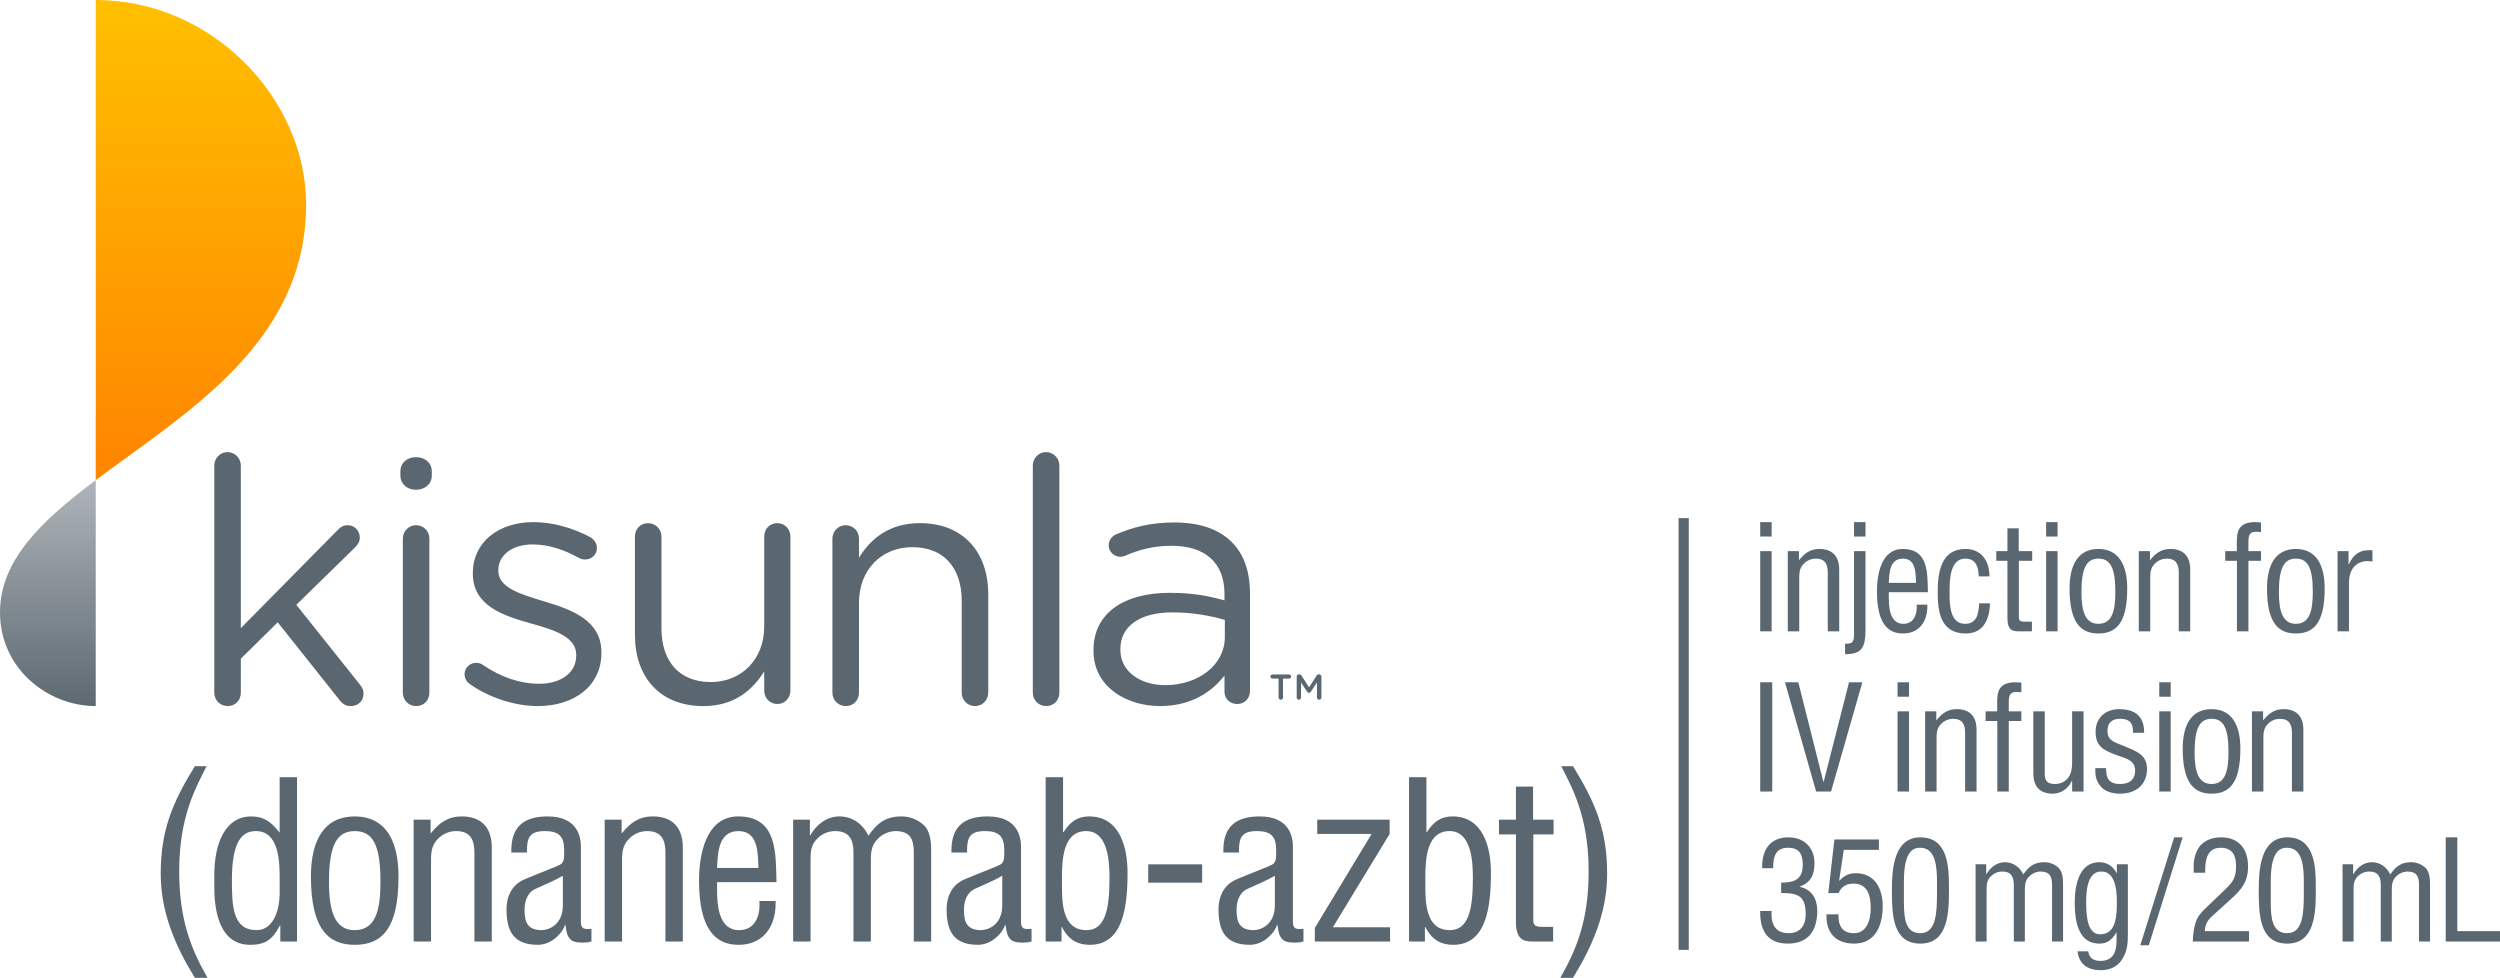 <svg width="248" height="97" viewBox="0 0 248 97" fill="none" xmlns="http://www.w3.org/2000/svg">
<g clip-path="url(#clip0_1162_37448)">
<path d="M174.612 53.224V51.793H175.747V53.224H174.612ZM174.612 62.627V54.672H175.747V62.627H174.612ZM178.455 55.544H178.484C179.03 54.858 179.619 54.457 180.481 54.457C181.674 54.457 182.45 55.086 182.45 56.489V62.627H181.315V56.803C181.315 55.973 181.042 55.415 180.122 55.415C179.705 55.415 179.303 55.573 179.001 55.859C178.541 56.274 178.484 56.732 178.484 57.304V62.627H177.349V54.672H178.455L178.455 55.544ZM183.031 63.85H183.16C183.376 63.85 183.706 63.821 183.792 63.635C183.907 63.42 183.921 63.177 183.921 62.949V54.672H185.057V62.491C185.057 64.351 184.597 64.894 183.03 64.894L183.031 63.85ZM183.922 53.224V51.793H185.057V53.224H183.922ZM191.192 59.98V60.166C191.192 61.64 190.387 62.842 188.777 62.842C187.269 62.842 186.191 61.84 186.191 58.635C186.191 56.961 186.636 54.457 188.749 54.457C191.336 54.457 191.192 56.889 191.25 58.749H187.369V59.25C187.369 60.252 187.47 61.883 188.807 61.883C189.798 61.883 190.143 61.053 190.143 60.223C190.143 60.151 190.129 60.066 190.129 59.98H191.192L191.192 59.98ZM190.071 57.82C190.028 56.889 190.085 55.416 188.763 55.416C187.441 55.416 187.412 56.875 187.369 57.82H190.071ZM193.398 58.635V58.993C193.398 60.037 193.47 61.883 194.921 61.883C196.157 61.883 196.272 60.824 196.33 59.851H197.408C197.364 61.382 196.79 62.842 195.007 62.842C192.564 62.842 192.219 60.81 192.219 58.749C192.219 56.804 192.536 54.457 194.979 54.457C196.574 54.457 197.35 55.673 197.35 57.133V57.176H196.286C196.272 56.303 196.042 55.416 194.964 55.416C193.47 55.416 193.398 57.419 193.398 58.635L193.398 58.635ZM200.258 54.672H201.594V55.63H200.272V61.254C200.272 61.468 200.33 61.669 200.804 61.669H201.566V62.627H200.215C199.597 62.627 199.137 62.47 199.137 61.325V55.631H198.031V54.672H199.137V52.409H200.258V54.672L200.258 54.672ZM202.975 53.224V51.793H204.11V53.224H202.975ZM202.975 62.627V54.672H204.11V62.627H202.975ZM208.161 62.841C206.436 62.841 205.301 61.811 205.301 58.377C205.301 55.973 206.192 54.457 208.161 54.457C210.13 54.457 211.021 55.973 211.021 58.377C211.021 61.825 209.914 62.841 208.161 62.841ZM208.161 55.415C206.997 55.415 206.479 56.331 206.479 58.735C206.479 60.609 206.839 61.882 208.161 61.882C209.512 61.882 209.842 60.609 209.842 58.735C209.842 56.331 209.354 55.415 208.161 55.415ZM213.274 55.545H213.303C213.849 54.858 214.438 54.457 215.301 54.457C216.493 54.457 217.269 55.087 217.269 56.489V62.627H216.134V56.804C216.134 55.974 215.861 55.416 214.941 55.416C214.525 55.416 214.122 55.573 213.821 55.859C213.361 56.274 213.303 56.732 213.303 57.304V62.627H212.168V54.672H213.275L213.274 55.545ZM221.906 62.627H223.043V55.632H224.29V54.674H223.043V53.754C223.043 52.952 223.257 52.752 223.844 52.752C223.975 52.752 224.119 52.769 224.29 52.782V51.824C224.088 51.807 223.887 51.794 223.717 51.794C222.969 51.794 222.479 51.968 222.177 52.395C221.892 52.795 221.892 53.453 221.892 53.928V54.674H220.742V55.632H221.905V62.627H221.906ZM230.608 58.377C230.608 55.973 229.717 54.456 227.748 54.456C225.779 54.456 224.888 55.973 224.888 58.377C224.888 61.811 226.024 62.841 227.748 62.841C229.501 62.841 230.608 61.825 230.608 58.377ZM229.43 58.734C229.43 60.609 229.099 61.882 227.748 61.882C226.426 61.882 226.067 60.609 226.067 58.734C226.067 56.331 226.584 55.415 227.748 55.415C228.941 55.415 229.43 56.331 229.43 58.734ZM232.976 54.674H231.882V62.627H233.019V57.805C233.019 56.52 233.693 55.663 234.874 55.663C235.014 55.663 235.176 55.676 235.347 55.706V54.587C235.233 54.574 235.133 54.574 235.032 54.574C234.039 54.574 233.435 55.031 233.006 55.976H232.976V54.674L232.976 54.674ZM174.612 78.517V67.683H175.805V78.517H174.612ZM183.423 67.683H184.745L181.641 78.517H180.16L177.07 67.683H178.393L180.879 77.555H180.908L183.423 67.683ZM188.237 69.114V67.683H189.372V69.114H188.237ZM188.237 78.517V70.562H189.372V78.517H188.237ZM192.08 71.434H192.108C192.654 70.748 193.243 70.347 194.106 70.347C195.298 70.347 196.074 70.976 196.074 72.379V78.517H194.939V72.694C194.939 71.864 194.666 71.306 193.746 71.306C193.33 71.306 192.927 71.463 192.626 71.749C192.166 72.164 192.108 72.622 192.108 73.194V78.517H190.973V70.562H192.08V71.435L192.08 71.434ZM198.133 78.517H199.27V71.522H200.517V70.564H199.27V69.643C199.27 68.842 199.484 68.642 200.07 68.642C200.202 68.642 200.346 68.659 200.517 68.672V67.714C200.315 67.697 200.114 67.683 199.943 67.683C199.196 67.683 198.705 67.858 198.404 68.285C198.119 68.685 198.119 69.343 198.119 69.818V70.564H196.968V71.522H198.132L198.133 78.517ZM205.556 78.517H206.689V70.564H205.556V75.669C205.556 76.126 205.486 76.671 205.223 77.072C204.908 77.529 204.405 77.773 203.858 77.773C203.053 77.773 202.839 77.416 202.839 76.74V70.564H201.706V76.701C201.706 78.104 202.437 78.731 203.631 78.731C204.405 78.731 205.14 78.287 205.525 77.472H205.556V78.518L205.556 78.517ZM212.696 72.694V72.624C212.696 71.035 211.777 70.347 210.224 70.347C208.846 70.347 207.883 71.222 207.883 72.594C207.883 73.983 208.601 74.397 209.835 74.854C210.653 75.199 211.803 75.299 211.803 76.427C211.803 77.402 211.199 77.773 210.281 77.773C209.275 77.773 208.929 77.241 208.929 76.357V76.201H207.853V76.37C207.853 76.858 207.883 77.342 208.299 77.903C208.702 78.487 209.533 78.731 210.224 78.731H210.325C211.934 78.731 212.984 77.786 212.984 76.283C212.984 74.798 211.834 74.51 210.683 73.996C209.909 73.665 209.06 73.539 209.06 72.507C209.06 71.679 209.52 71.305 210.325 71.305C211.23 71.305 211.589 71.706 211.589 72.537V72.694H212.696ZM214.199 69.114V67.683H215.334V69.114H214.199ZM214.199 78.517V70.562H215.334V78.517H214.199ZM219.385 78.731C217.661 78.731 216.526 77.701 216.526 74.267C216.526 71.863 217.417 70.347 219.385 70.347C221.354 70.347 222.245 71.863 222.245 74.267C222.245 77.715 221.139 78.731 219.385 78.731ZM219.385 71.305C218.221 71.305 217.704 72.221 217.704 74.625C217.704 76.499 218.063 77.772 219.385 77.772C220.736 77.772 221.067 76.499 221.067 74.625C221.067 72.221 220.578 71.305 219.385 71.305ZM224.499 71.434H224.528C225.074 70.748 225.663 70.347 226.525 70.347C227.718 70.347 228.494 70.976 228.494 72.379V78.517H227.359V72.694C227.359 71.864 227.085 71.306 226.166 71.306C225.749 71.306 225.347 71.463 225.045 71.749C224.585 72.164 224.528 72.622 224.528 73.194V78.517H223.393V70.562H224.499V71.435L224.499 71.434ZM176.688 87.557C177.74 87.543 178.833 87.419 178.833 85.793C178.833 84.787 178.529 84.098 177.38 84.098C176.079 84.098 175.899 85.063 175.899 86.124H174.806V85.959C174.806 84.305 175.594 83.065 177.408 83.065C178.958 83.065 179.996 84.071 179.996 85.628C179.996 86.744 179.65 87.557 178.543 87.943V87.97C179.747 88.232 180.272 89.183 180.272 90.354C180.272 92.283 179.415 93.606 177.352 93.606C175.332 93.606 174.612 92.311 174.612 90.519V90.368H175.747C175.733 90.492 175.733 90.602 175.733 90.712C175.733 91.69 176.121 92.572 177.45 92.572C178.585 92.572 179.124 91.787 179.124 90.726C179.124 88.948 178.46 88.59 176.785 88.59H176.688L176.688 87.557ZM182.377 90.699V90.892C182.377 91.883 182.806 92.572 183.913 92.572C185.131 92.572 185.574 91.36 185.574 90.079C185.574 88.894 185.311 87.654 183.844 87.654C183.152 87.654 182.667 87.957 182.39 88.59H181.366L181.975 83.272H186.39V84.305H182.903L182.446 87.337L182.474 87.364C182.93 86.868 183.401 86.62 184.121 86.62C186.03 86.634 186.764 88.219 186.764 89.9C186.764 91.732 186.086 93.606 183.941 93.606C182.169 93.606 181.187 92.6 181.187 90.906V90.699H182.377V90.699ZM187.678 88.315C187.678 86.386 187.803 83.065 190.501 83.065C193.269 83.065 193.338 86.055 193.338 88.039V88.315C193.338 90.657 193.214 93.606 190.501 93.606C187.733 93.606 187.678 90.699 187.678 88.315ZM188.868 89.513C188.868 91.098 189.02 92.572 190.501 92.572C192.093 92.572 192.148 90.478 192.148 88.59V87.447C192.148 86.013 192.024 84.098 190.501 84.098H190.404C188.992 84.098 188.868 86.193 188.868 87.46V89.513ZM197.072 93.399H195.978V85.738H197.03V86.716H197.058C197.418 86.069 198.082 85.531 198.885 85.531C199.701 85.531 200.366 86.013 200.712 86.744C201.251 85.958 201.805 85.531 202.774 85.531C203.3 85.531 203.784 85.71 204.186 86.069C204.629 86.482 204.656 87.212 204.656 87.708V93.399H203.563V87.791C203.563 86.937 203.327 86.454 202.386 86.454C202.013 86.468 201.639 86.619 201.362 86.881C200.919 87.281 200.864 87.722 200.864 88.273V93.399H199.771V87.79C199.771 86.991 199.508 86.454 198.622 86.454C198.22 86.454 197.833 86.605 197.542 86.881C197.099 87.281 197.071 87.722 197.071 88.273V93.398L197.072 93.399ZM209.991 85.738H211.085V92.717C211.085 93.654 211.016 94.371 210.504 95.184C210.019 95.942 209.231 96.245 208.386 96.245C207.154 96.245 206.241 95.68 206.089 94.371H207.154C207.251 95.06 207.694 95.322 208.358 95.322C209.895 95.322 209.964 94.013 209.964 93.117V92.503H209.936C209.48 93.289 208.981 93.606 208.275 93.606C206.822 93.606 205.812 92.6 205.812 89.513C205.812 87.901 206.213 85.531 208.248 85.531C208.954 85.531 209.59 85.876 209.964 86.606H209.992V85.738H209.991ZM206.947 89.568C206.947 91.442 207.265 92.683 208.345 92.683C209.978 92.683 209.991 90.699 209.991 89.458V89.403C209.991 87.887 209.673 86.454 208.455 86.454C207.002 86.454 206.947 88.535 206.947 89.568ZM212.315 93.771L215.678 83.065H216.522L213.16 93.771H212.315ZM219.464 90.864C218.966 91.305 218.744 91.718 218.717 92.366H223.104V93.399H217.526C217.54 92.655 217.637 91.897 217.941 91.167C218.094 90.808 218.454 90.423 218.758 90.133L220.737 88.232C221.54 87.46 221.817 87.047 221.817 85.917C221.817 84.87 221.457 84.098 220.28 84.098C218.952 84.098 218.758 85.297 218.758 86.344V86.578H217.609V85.944C217.609 85.186 217.803 84.47 218.273 83.877C218.592 83.547 219.173 83.064 220.336 83.064C222.107 83.064 223.007 84.236 223.007 85.944C223.007 87.46 222.398 88.204 221.332 89.169L219.464 90.863V90.864ZM224.068 88.315C224.068 86.386 224.193 83.065 226.892 83.065C229.66 83.065 229.729 86.055 229.729 88.039V88.315C229.729 90.657 229.604 93.606 226.892 93.606C224.124 93.606 224.068 90.699 224.068 88.315ZM225.259 89.513C225.259 91.098 225.411 92.572 226.892 92.572C228.483 92.572 228.539 90.478 228.539 88.59V87.447C228.539 86.013 228.414 84.098 226.892 84.098H226.795C225.383 84.098 225.259 86.193 225.259 87.46V89.513ZM233.474 93.399H232.381V85.738H233.432V86.716H233.46C233.82 86.069 234.484 85.531 235.287 85.531C236.104 85.531 236.768 86.013 237.114 86.744C237.654 85.958 238.207 85.531 239.176 85.531C239.702 85.531 240.186 85.71 240.588 86.069C241.031 86.482 241.058 87.212 241.058 87.708V93.399H239.965V87.791C239.965 86.937 239.73 86.454 238.789 86.454C238.415 86.468 238.041 86.619 237.764 86.881C237.322 87.281 237.266 87.722 237.266 88.273V93.399H236.173V87.79C236.173 86.991 235.91 86.454 235.024 86.454C234.623 86.454 234.235 86.605 233.944 86.881C233.502 87.281 233.474 87.722 233.474 88.273V93.398V93.399ZM242.616 93.399V83.064H243.765V92.366H248V93.399H242.616ZM20.488 76.005C19.505 78.029 17.779 80.857 17.779 86.405C17.779 90.408 18.543 93.52 20.598 97.001H19.33C17.363 93.803 15.943 90.474 15.943 86.666C15.943 82.38 17.101 79.617 19.33 76.005H20.488V76.005ZM27.741 77.097H29.466V93.4H27.807V91.813H27.763C27.021 93.247 26.278 93.726 24.816 93.726C21.453 93.726 21.257 89.617 21.257 87.9V86.813C21.257 83.509 22.436 80.988 24.903 80.988C26.147 80.988 26.89 81.509 27.698 82.553H27.741V77.097L27.741 77.097ZM27.741 87.161C27.741 85.509 27.698 82.444 25.384 82.444C23.943 82.444 23.004 83.574 23.004 87.291C23.004 89.9 23.091 92.269 25.449 92.269C27.239 92.269 27.742 90.03 27.742 88.661V87.161L27.741 87.161ZM35.189 93.726C32.569 93.726 30.844 92.16 30.844 86.944C30.844 83.292 32.198 80.988 35.189 80.988C38.18 80.988 39.533 83.292 39.533 86.944C39.533 92.182 37.852 93.726 35.189 93.726ZM35.189 82.444C33.42 82.444 32.634 83.836 32.634 87.487C32.634 90.335 33.18 92.269 35.189 92.269C37.241 92.269 37.743 90.335 37.743 87.487C37.743 83.836 37.001 82.444 35.189 82.444ZM42.715 82.64H42.759C43.588 81.597 44.484 80.988 45.794 80.988C47.606 80.988 48.785 81.944 48.785 84.075V93.4H47.06V84.553C47.06 83.292 46.645 82.444 45.248 82.444C44.614 82.444 44.003 82.683 43.545 83.118C42.846 83.748 42.759 84.444 42.759 85.313V93.399H41.034V81.314H42.715V82.64L42.715 82.64ZM58.672 93.4C58.541 93.421 58.41 93.443 58.279 93.487C58.104 93.487 57.952 93.508 57.799 93.508C56.685 93.508 56.248 93.226 56.096 91.769H56.052C55.637 92.834 54.524 93.726 53.367 93.726C50.943 93.726 50.245 92.378 50.245 90.182C50.245 89.726 50.31 87.987 51.991 87.248C52.974 86.813 55.419 85.9 55.637 85.727C55.943 85.487 55.965 85.14 55.965 84.683V84.335C55.965 82.966 55.441 82.444 54.044 82.444C52.537 82.444 52.275 83.096 52.275 84.4V84.574H50.725V84.335C50.725 82.01 51.97 80.988 54.328 80.988C57.406 80.988 57.624 83.183 57.624 83.987V91.4C57.624 91.682 57.646 91.987 57.93 92.117C58.061 92.139 58.17 92.161 58.301 92.161C58.432 92.161 58.563 92.139 58.672 92.139V93.4V93.4ZM55.834 86.879C54.982 87.379 54.022 87.748 53.105 88.183C52.297 88.552 52.035 89.444 52.035 90.269C52.035 91.487 52.341 92.269 53.738 92.269C54.393 92.269 55.834 91.769 55.834 89.813V86.878V86.879ZM61.667 82.64H61.711C62.54 81.597 63.435 80.988 64.745 80.988C66.557 80.988 67.736 81.944 67.736 84.075V93.4H66.011V84.553C66.011 83.292 65.597 82.444 64.199 82.444C63.566 82.444 62.955 82.683 62.496 83.118C61.798 83.748 61.71 84.444 61.71 85.313V93.399H59.985V81.314H61.666V82.64L61.667 82.64ZM76.941 89.378V89.661C76.941 91.9 75.718 93.726 73.273 93.726C70.98 93.726 69.343 92.204 69.343 87.335C69.343 84.792 70.019 80.988 73.229 80.988C77.159 80.988 76.941 84.683 77.028 87.509H71.133V88.27C71.133 89.791 71.286 92.269 73.316 92.269C74.823 92.269 75.347 91.008 75.347 89.748C75.347 89.639 75.325 89.508 75.325 89.378H76.941H76.941ZM75.238 86.096C75.172 84.683 75.259 82.444 73.251 82.444C71.242 82.444 71.198 84.661 71.133 86.096H75.237H75.238ZM80.407 93.399H78.682V81.314H80.342V82.857H80.385C80.953 81.835 82.001 80.988 83.267 80.988C84.555 80.988 85.603 81.749 86.149 82.901C87.001 81.662 87.874 80.988 89.402 80.988C90.232 80.988 90.996 81.27 91.629 81.836C92.328 82.488 92.371 83.64 92.371 84.422V93.4H90.647V84.553C90.647 83.205 90.275 82.444 88.791 82.444C88.201 82.466 87.612 82.705 87.175 83.118C86.477 83.748 86.389 84.444 86.389 85.313V93.399H84.664V84.552C84.664 83.292 84.25 82.444 82.852 82.444C82.219 82.444 81.608 82.683 81.149 83.118C80.451 83.748 80.407 84.444 80.407 85.313V93.399ZM102.33 93.399C102.199 93.421 102.068 93.443 101.937 93.486C101.763 93.486 101.61 93.508 101.457 93.508C100.344 93.508 99.907 93.225 99.754 91.769H99.711C99.296 92.834 98.183 93.725 97.025 93.725C94.602 93.725 93.903 92.378 93.903 90.182C93.903 89.726 93.969 87.987 95.65 87.248C96.632 86.813 99.078 85.9 99.296 85.726C99.602 85.487 99.623 85.139 99.623 84.683V84.335C99.623 82.966 99.099 82.444 97.702 82.444C96.196 82.444 95.934 83.096 95.934 84.4V84.574H94.384V84.335C94.384 82.009 95.628 80.988 97.986 80.988C101.065 80.988 101.283 83.183 101.283 83.987V91.4C101.283 91.682 101.304 91.986 101.588 92.117C101.719 92.138 101.828 92.16 101.959 92.16C102.09 92.16 102.221 92.139 102.33 92.139V93.4V93.399ZM99.423 86.878C98.571 87.378 97.611 87.748 96.694 88.183C95.886 88.552 95.624 89.443 95.624 90.269C95.624 91.486 95.93 92.269 97.327 92.269C97.982 92.269 99.423 91.769 99.423 89.813V86.878V86.878ZM105.303 93.399H103.731V77.097H105.456V82.553H105.5C106.176 81.466 106.962 80.988 108.032 80.988C111.111 80.988 111.853 84.096 111.853 86.574C111.853 90.008 111.395 93.725 108.12 93.725C107.072 93.725 106.067 93.378 105.347 91.965H105.303V93.399H105.303ZM105.347 87.748C105.347 89.53 105.368 92.269 107.77 92.269C109.56 92.269 110.062 90.4 110.062 87.139C110.062 85.552 109.953 82.444 107.748 82.444C105.478 82.444 105.347 85.205 105.347 87.052V87.748ZM113.902 87.558V85.739H119.252V87.558H113.902ZM129.304 93.399C129.173 93.421 129.042 93.443 128.911 93.486C128.736 93.486 128.583 93.508 128.43 93.508C127.317 93.508 126.88 93.225 126.727 91.769H126.684C126.269 92.834 125.155 93.725 123.998 93.725C121.575 93.725 120.876 92.378 120.876 90.182C120.876 89.726 120.942 87.987 122.623 87.248C123.605 86.813 126.051 85.9 126.269 85.726C126.575 85.487 126.596 85.139 126.596 84.683V84.335C126.596 82.966 126.073 82.444 124.675 82.444C123.169 82.444 122.907 83.096 122.907 84.4V84.574H121.357V84.335C121.357 82.009 122.601 80.988 124.959 80.988C128.038 80.988 128.256 83.183 128.256 83.987V91.4C128.256 91.682 128.278 91.986 128.561 92.117C128.692 92.138 128.802 92.16 128.932 92.16C129.063 92.16 129.194 92.139 129.304 92.139V93.4V93.399ZM126.465 86.878C125.614 87.378 124.653 87.748 123.736 88.183C122.929 88.552 122.667 89.443 122.667 90.269C122.667 91.486 122.972 92.269 124.369 92.269C125.024 92.269 126.465 91.769 126.465 89.813V86.878V86.878ZM141.35 93.399H139.778V77.097H141.503V82.553H141.547C142.223 81.466 143.01 80.988 144.079 80.988C147.158 80.988 147.9 84.096 147.9 86.574C147.9 90.008 147.442 93.725 144.167 93.725C143.119 93.725 142.114 93.378 141.394 91.965H141.35V93.399ZM141.394 87.748C141.394 89.53 141.416 92.269 143.817 92.269C145.607 92.269 146.11 90.4 146.11 87.139C146.11 85.552 146.001 82.444 143.795 82.444C141.525 82.444 141.394 85.205 141.394 87.052V87.748ZM152.083 81.314H154.114V82.77H152.105V91.313C152.105 91.639 152.192 91.943 152.913 91.943H154.07V93.4H152.017C151.079 93.4 150.38 93.16 150.38 91.421V82.77H148.699V81.314H150.38V78.031H152.083V81.314H152.083ZM130.43 93.399V92.052L136.063 82.727H130.67V81.314H137.853V82.727L132.22 91.986H137.897V93.399H130.431H130.43ZM156.041 76.005C158.27 79.617 159.428 82.38 159.428 86.666C159.428 90.473 158.007 93.802 156.041 97.001H154.773C156.827 93.52 157.592 90.408 157.592 86.405C157.592 80.857 155.866 78.029 154.882 76.005H156.041V76.005ZM167.526 51.398H166.514V94.229H167.526V51.398V51.398ZM21.257 46.175C21.257 45.461 21.838 44.848 22.557 44.848C23.309 44.848 23.89 45.461 23.89 46.175V62.314L33.466 52.61C33.774 52.27 34.081 52.1 34.492 52.1C35.21 52.1 35.689 52.679 35.689 53.326C35.689 53.734 35.518 54.007 35.176 54.347L29.397 59.999L35.723 67.932C35.963 68.238 36.065 68.477 36.065 68.817C36.065 69.532 35.518 70.043 34.8 70.043C34.321 70.043 34.013 69.872 33.671 69.43L27.55 61.735L23.891 65.344V68.715C23.891 69.464 23.344 70.043 22.591 70.043C21.838 70.043 21.257 69.464 21.257 68.715V46.176L21.257 46.175ZM39.721 46.748C39.721 45.897 40.405 45.352 41.26 45.352C42.149 45.352 42.833 45.897 42.833 46.748V47.19C42.833 48.008 42.15 48.586 41.26 48.586C40.405 48.586 39.721 48.008 39.721 47.19V46.748ZM39.961 53.428C39.961 52.713 40.542 52.1 41.26 52.1C42.013 52.1 42.594 52.679 42.594 53.428V68.715C42.594 69.464 42.047 70.043 41.294 70.043C40.542 70.043 39.961 69.464 39.961 68.715V53.428ZM46.562 67.829C46.323 67.659 46.084 67.319 46.084 66.876C46.084 66.263 46.597 65.753 47.246 65.753C47.486 65.753 47.725 65.821 47.896 65.957C49.709 67.183 51.59 67.829 53.505 67.829C55.625 67.829 57.163 66.74 57.163 65.038V64.969C57.163 63.199 55.078 62.518 52.752 61.871C49.982 61.088 46.904 60.135 46.904 56.901V56.832C46.904 53.802 49.434 51.793 52.923 51.793C54.804 51.793 56.855 52.372 58.565 53.291C58.907 53.496 59.215 53.87 59.215 54.381C59.215 54.994 58.702 55.504 58.053 55.504C57.813 55.504 57.608 55.437 57.471 55.368C55.967 54.517 54.359 54.007 52.854 54.007C50.768 54.007 49.434 55.096 49.434 56.56V56.628C49.434 58.296 51.623 58.943 53.983 59.658C56.719 60.475 59.66 61.531 59.66 64.697V64.765C59.66 68.102 56.89 70.043 53.367 70.043C51.042 70.043 48.477 69.191 46.562 67.829L46.562 67.829ZM78.409 68.511C78.409 69.226 77.862 69.838 77.109 69.838C76.391 69.838 75.81 69.26 75.81 68.511V66.604C74.613 68.511 72.8 70.043 69.757 70.043C65.482 70.043 62.986 67.183 62.986 62.995V53.224C62.986 52.475 63.533 51.896 64.285 51.896C65.004 51.896 65.619 52.475 65.619 53.224V62.348C65.619 65.617 67.397 67.659 70.509 67.659C73.519 67.659 75.81 65.447 75.81 62.144V53.224C75.81 52.475 76.357 51.896 77.109 51.896C77.828 51.896 78.409 52.475 78.409 53.224V68.511ZM82.576 53.428C82.576 52.713 83.158 52.1 83.876 52.1C84.629 52.1 85.21 52.679 85.21 53.428V55.334C86.372 53.428 88.219 51.895 91.263 51.895C95.537 51.895 98.034 54.755 98.034 58.943V68.715C98.034 69.464 97.452 70.043 96.734 70.043C95.982 70.043 95.401 69.464 95.401 68.715V59.59C95.401 56.321 93.622 54.279 90.51 54.279C87.467 54.279 85.21 56.492 85.21 59.794V68.715C85.21 69.464 84.663 70.043 83.91 70.043C83.157 70.043 82.576 69.464 82.576 68.715V53.428V53.428ZM102.455 46.176C102.455 45.461 103.037 44.848 103.755 44.848C104.507 44.848 105.089 45.461 105.089 46.176V68.715C105.089 69.464 104.541 70.043 103.789 70.043C103.037 70.043 102.455 69.464 102.455 68.715V46.176ZM108.474 64.561V64.494C108.474 60.782 111.552 58.808 116.032 58.808C118.289 58.808 119.896 59.114 121.469 59.557V58.944C121.469 55.777 119.52 54.143 116.203 54.143C114.424 54.143 112.919 54.551 111.62 55.13C111.449 55.199 111.278 55.233 111.141 55.233C110.526 55.233 109.979 54.721 109.979 54.109C109.979 53.564 110.355 53.155 110.697 53.019C112.441 52.27 114.219 51.828 116.476 51.828C118.972 51.828 120.888 52.475 122.187 53.768C123.384 54.96 124 56.662 124 58.909V68.544C124 69.293 123.452 69.838 122.734 69.838C121.982 69.838 121.469 69.294 121.469 68.613V67.013C120.238 68.613 118.186 70.043 115.074 70.043C111.791 70.043 108.474 68.17 108.474 64.561L108.474 64.561ZM121.503 63.2V61.497C120.204 61.123 118.46 60.748 116.305 60.748C112.988 60.748 111.142 62.178 111.142 64.391V64.459C111.142 66.672 113.193 67.966 115.587 67.966C118.836 67.966 121.503 65.991 121.503 63.2ZM126.834 67.314H126.227C126.114 67.314 126.025 67.222 126.025 67.109C126.025 67.002 126.114 66.91 126.227 66.91H127.884C127.99 66.91 128.08 67.002 128.08 67.109C128.08 67.222 127.99 67.314 127.884 67.314H127.275V69.195C127.275 69.312 127.175 69.413 127.053 69.413C126.933 69.413 126.834 69.312 126.834 69.195V67.314ZM128.633 67.114C128.633 66.995 128.73 66.894 128.85 66.894H128.899C128.998 66.894 129.06 66.947 129.104 67.015L129.86 68.189L130.615 67.008C130.661 66.935 130.73 66.894 130.82 66.894H130.862C130.986 66.894 131.085 66.995 131.085 67.114V69.195C131.085 69.312 130.986 69.413 130.862 69.413C130.744 69.413 130.647 69.31 130.647 69.195V67.704L130.031 68.616C129.992 68.685 129.934 68.729 129.846 68.729C129.773 68.729 129.715 68.685 129.667 68.616L129.062 67.711V69.195C129.062 69.319 128.965 69.413 128.845 69.413C128.725 69.413 128.633 69.319 128.633 69.195L128.633 67.114Z" fill="#5B6770"/>
<path d="M0 60.739C0 55.507 4.238 51.571 9.497 47.629V70.042C4.748 70.042 0 66.345 0 60.739Z" fill="url(#paint0_linear_1162_37448)"/>
<path d="M9.497 47.628V0C21.098 0 30.367 9.853 30.367 20.28C30.367 34.035 18.383 40.966 9.497 47.628Z" fill="url(#paint1_linear_1162_37448)"/>
</g>
<defs>
<linearGradient id="paint0_linear_1162_37448" x1="4.749" y1="70.654" x2="4.749" y2="48.101" gradientUnits="userSpaceOnUse">
<stop stop-color="#5B6770"/>
<stop offset="1" stop-color="#ADB3B8"/>
</linearGradient>
<linearGradient id="paint1_linear_1162_37448" x1="19.932" y1="-0.122" x2="19.932" y2="46.983" gradientUnits="userSpaceOnUse">
<stop stop-color="#FFC000"/>
<stop offset="1" stop-color="#FF8500"/>
</linearGradient>
<clipPath id="clip0_1162_37448">
<rect width="248" height="97" fill="white"/>
</clipPath>
</defs>
</svg>
